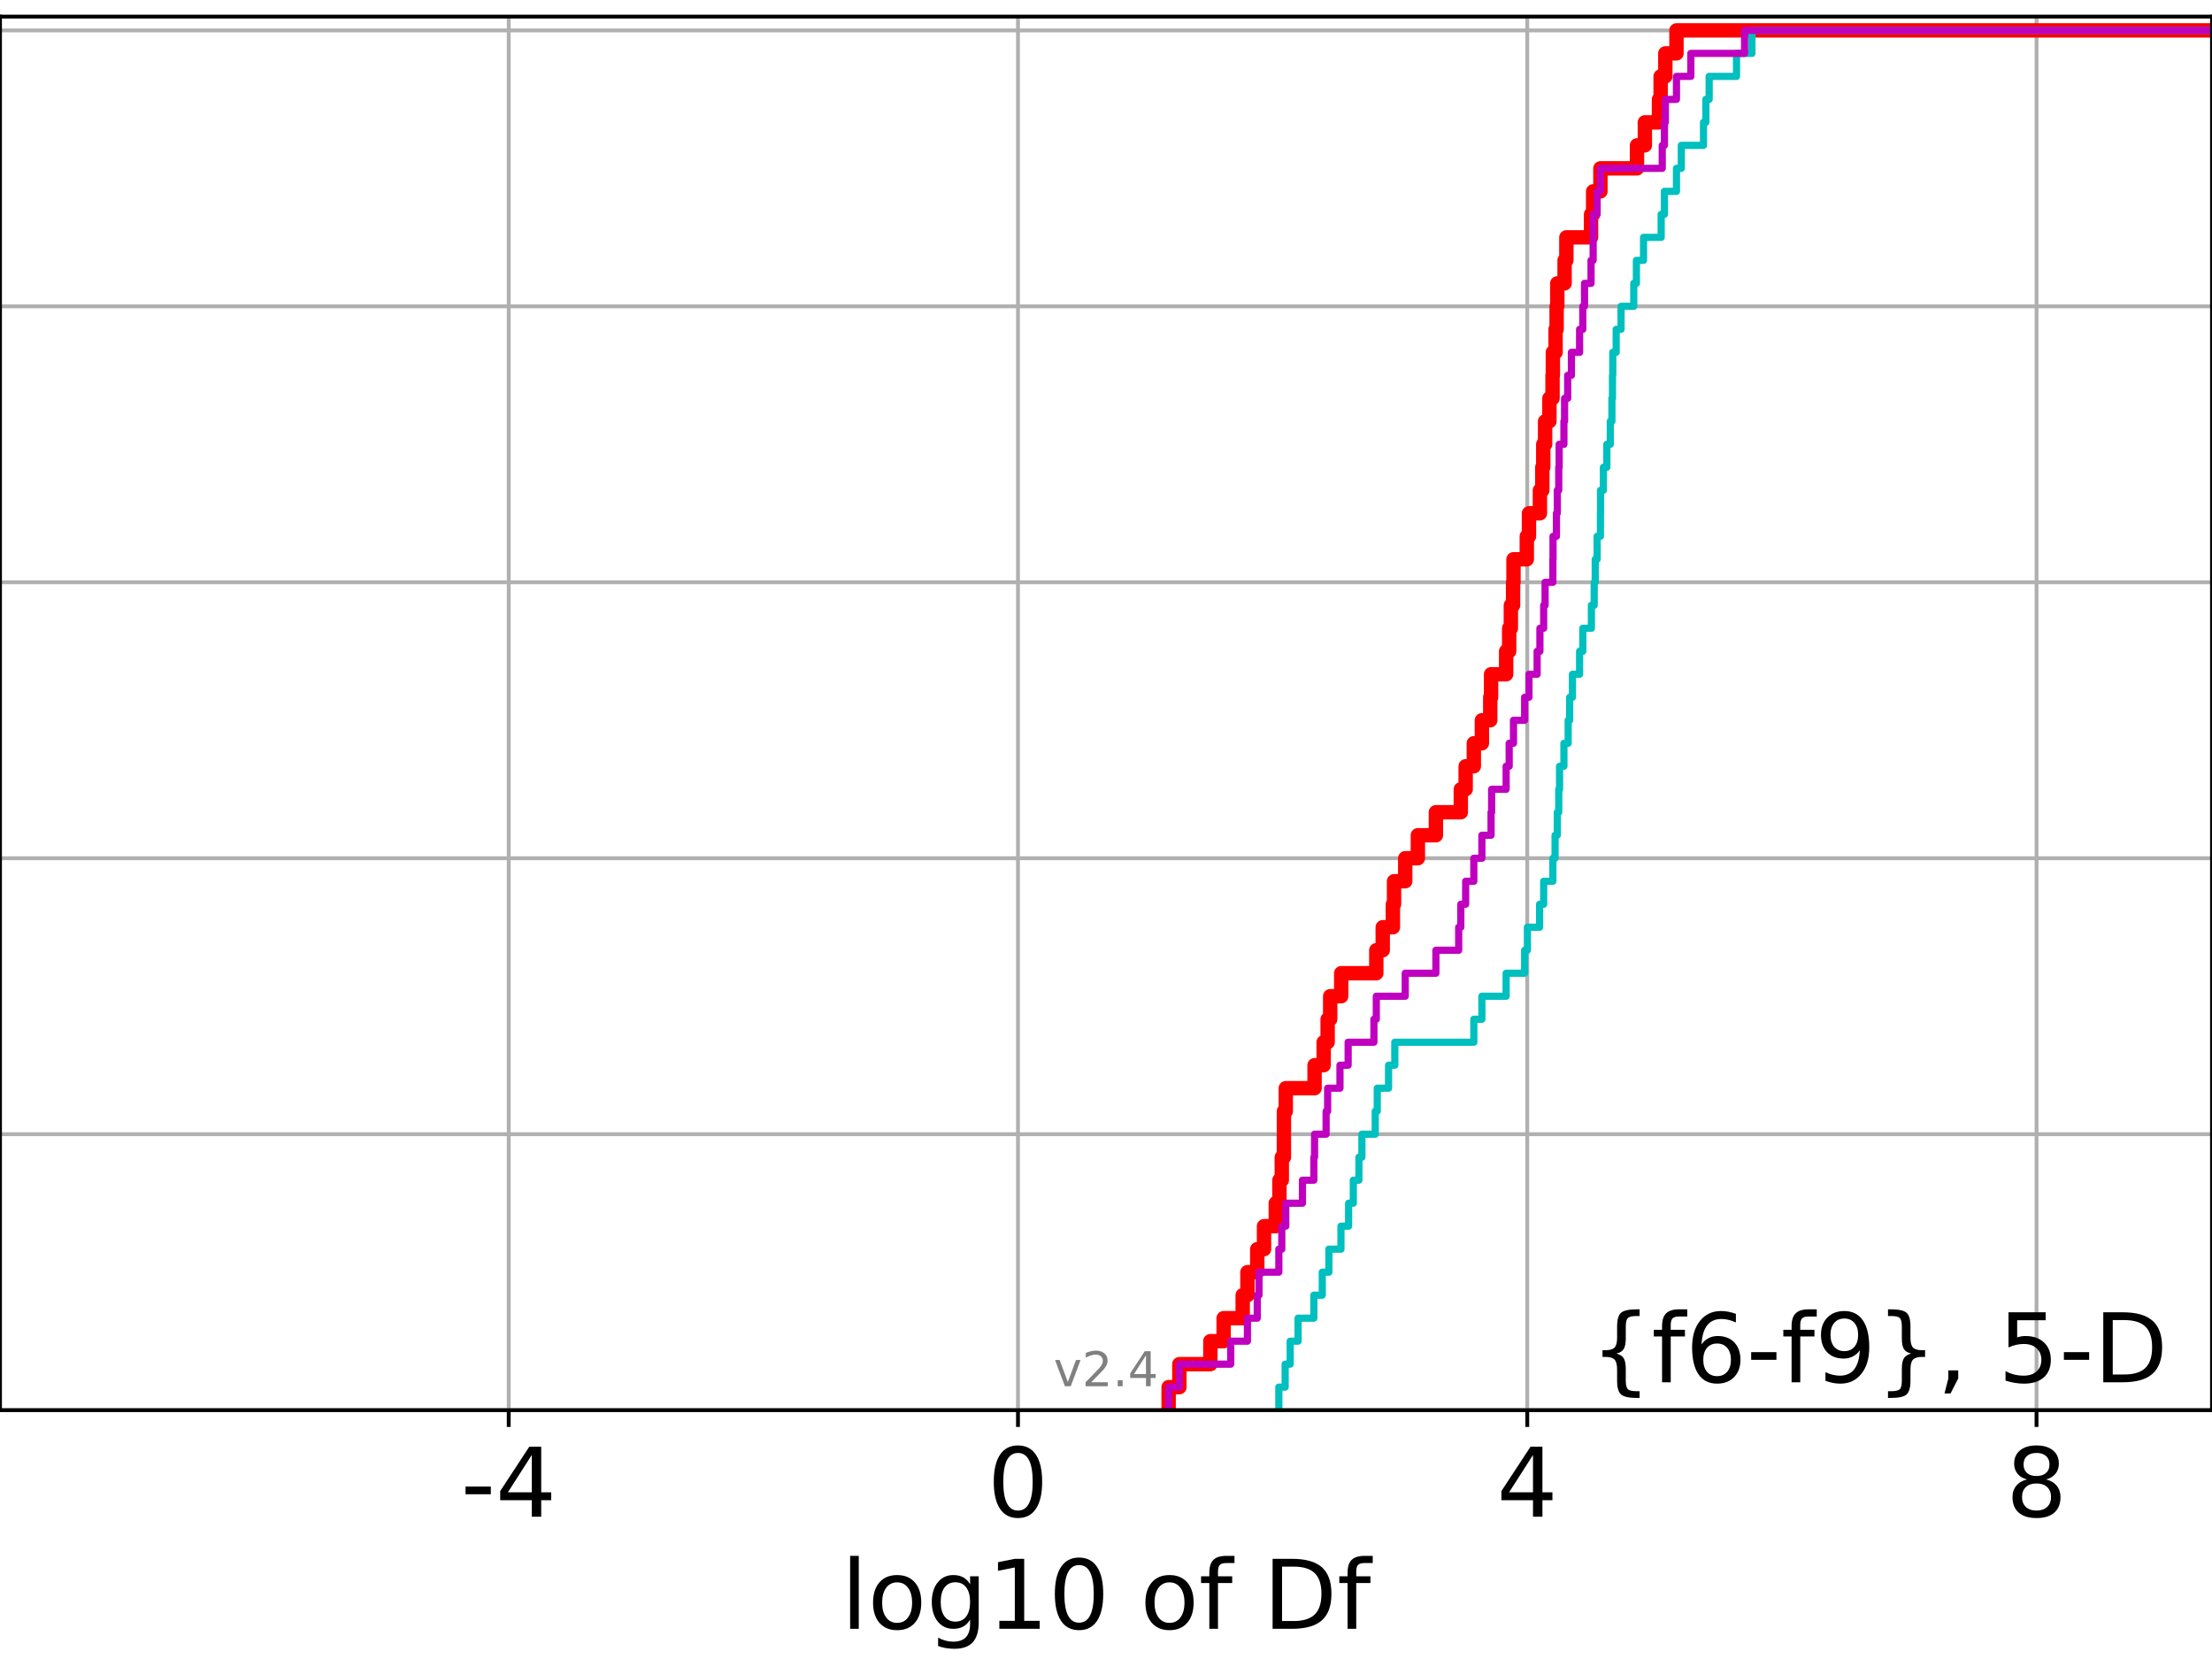 <?xml version="1.0" encoding="utf-8" standalone="no"?>
<!DOCTYPE svg PUBLIC "-//W3C//DTD SVG 1.1//EN"
  "http://www.w3.org/Graphics/SVG/1.1/DTD/svg11.dtd">
<!-- Created with matplotlib (https://matplotlib.org/) -->
<svg height="345.6pt" version="1.1" viewBox="0 0 460.8 345.6" width="460.8pt" xmlns="http://www.w3.org/2000/svg" xmlns:xlink="http://www.w3.org/1999/xlink">
 <defs>
  <style type="text/css">
*{stroke-linecap:butt;stroke-linejoin:round;}
  </style>
 </defs>
 <g id="figure_1">
  <g id="patch_1">
   <path d="M 0 345.6 
L 460.8 345.6 
L 460.8 0 
L 0 0 
z
" style="fill:#ffffff;"/>
  </g>
  <g id="axes_1">
   <g id="patch_2">
    <path d="M 0 293.76 
L 460.8 293.76 
L 460.8 3.456 
L 0 3.456 
z
" style="fill:#ffffff;"/>
   </g>
   <g id="matplotlib.axis_1">
    <g id="xtick_1">
     <g id="line2d_1">
      <path clip-path="url(#p6764b8b786)" d="M 105.976 293.76 
L 105.976 3.456 
" style="fill:none;stroke:#b0b0b0;stroke-linecap:square;stroke-width:0.8;"/>
     </g>
     <g id="line2d_2">
      <defs>
       <path d="M 0 0 
L 0 3.5 
" id="mbff64893c0" style="stroke:#000000;stroke-width:0.8;"/>
      </defs>
      <g>
       <use style="stroke:#000000;stroke-width:0.8;" x="105.976" xlink:href="#mbff64893c0" y="293.76"/>
      </g>
     </g>
     <g id="text_1">
      <!-- -4 -->
      <defs>
       <path d="M 4.891 31.391 
L 31.203 31.391 
L 31.203 23.391 
L 4.891 23.391 
z
" id="DejaVuSans-45"/>
       <path d="M 37.797 64.312 
L 12.891 25.391 
L 37.797 25.391 
z
M 35.203 72.906 
L 47.609 72.906 
L 47.609 25.391 
L 58.016 25.391 
L 58.016 17.188 
L 47.609 17.188 
L 47.609 0 
L 37.797 0 
L 37.797 17.188 
L 4.891 17.188 
L 4.891 26.703 
z
" id="DejaVuSans-52"/>
      </defs>
      <g transform="translate(96.005 315.957)scale(0.2 -0.2)">
       <use xlink:href="#DejaVuSans-45"/>
       <use x="36.084" xlink:href="#DejaVuSans-52"/>
      </g>
     </g>
    </g>
    <g id="xtick_2">
     <g id="line2d_3">
      <path clip-path="url(#p6764b8b786)" d="M 212.066 293.76 
L 212.066 3.456 
" style="fill:none;stroke:#b0b0b0;stroke-linecap:square;stroke-width:0.8;"/>
     </g>
     <g id="line2d_4">
      <g>
       <use style="stroke:#000000;stroke-width:0.8;" x="212.066" xlink:href="#mbff64893c0" y="293.76"/>
      </g>
     </g>
     <g id="text_2">
      <!-- 0 -->
      <defs>
       <path d="M 31.781 66.406 
Q 24.172 66.406 20.328 58.906 
Q 16.5 51.422 16.5 36.375 
Q 16.5 21.391 20.328 13.891 
Q 24.172 6.391 31.781 6.391 
Q 39.453 6.391 43.281 13.891 
Q 47.125 21.391 47.125 36.375 
Q 47.125 51.422 43.281 58.906 
Q 39.453 66.406 31.781 66.406 
z
M 31.781 74.219 
Q 44.047 74.219 50.516 64.516 
Q 56.984 54.828 56.984 36.375 
Q 56.984 17.969 50.516 8.266 
Q 44.047 -1.422 31.781 -1.422 
Q 19.531 -1.422 13.062 8.266 
Q 6.594 17.969 6.594 36.375 
Q 6.594 54.828 13.062 64.516 
Q 19.531 74.219 31.781 74.219 
z
" id="DejaVuSans-48"/>
      </defs>
      <g transform="translate(205.704 315.957)scale(0.2 -0.2)">
       <use xlink:href="#DejaVuSans-48"/>
      </g>
     </g>
    </g>
    <g id="xtick_3">
     <g id="line2d_5">
      <path clip-path="url(#p6764b8b786)" d="M 318.156 293.76 
L 318.156 3.456 
" style="fill:none;stroke:#b0b0b0;stroke-linecap:square;stroke-width:0.8;"/>
     </g>
     <g id="line2d_6">
      <g>
       <use style="stroke:#000000;stroke-width:0.8;" x="318.156" xlink:href="#mbff64893c0" y="293.76"/>
      </g>
     </g>
     <g id="text_3">
      <!-- 4 -->
      <g transform="translate(311.794 315.957)scale(0.2 -0.2)">
       <use xlink:href="#DejaVuSans-52"/>
      </g>
     </g>
    </g>
    <g id="xtick_4">
     <g id="line2d_7">
      <path clip-path="url(#p6764b8b786)" d="M 424.247 293.76 
L 424.247 3.456 
" style="fill:none;stroke:#b0b0b0;stroke-linecap:square;stroke-width:0.8;"/>
     </g>
     <g id="line2d_8">
      <g>
       <use style="stroke:#000000;stroke-width:0.8;" x="424.247" xlink:href="#mbff64893c0" y="293.76"/>
      </g>
     </g>
     <g id="text_4">
      <!-- 8 -->
      <defs>
       <path d="M 31.781 34.625 
Q 24.75 34.625 20.719 30.859 
Q 16.703 27.094 16.703 20.516 
Q 16.703 13.922 20.719 10.156 
Q 24.75 6.391 31.781 6.391 
Q 38.812 6.391 42.859 10.172 
Q 46.922 13.969 46.922 20.516 
Q 46.922 27.094 42.891 30.859 
Q 38.875 34.625 31.781 34.625 
z
M 21.922 38.812 
Q 15.578 40.375 12.031 44.719 
Q 8.5 49.078 8.5 55.328 
Q 8.5 64.062 14.719 69.141 
Q 20.953 74.219 31.781 74.219 
Q 42.672 74.219 48.875 69.141 
Q 55.078 64.062 55.078 55.328 
Q 55.078 49.078 51.531 44.719 
Q 48 40.375 41.703 38.812 
Q 48.828 37.156 52.797 32.312 
Q 56.781 27.484 56.781 20.516 
Q 56.781 9.906 50.312 4.234 
Q 43.844 -1.422 31.781 -1.422 
Q 19.734 -1.422 13.25 4.234 
Q 6.781 9.906 6.781 20.516 
Q 6.781 27.484 10.781 32.312 
Q 14.797 37.156 21.922 38.812 
z
M 18.312 54.391 
Q 18.312 48.734 21.844 45.562 
Q 25.391 42.391 31.781 42.391 
Q 38.141 42.391 41.719 45.562 
Q 45.312 48.734 45.312 54.391 
Q 45.312 60.062 41.719 63.234 
Q 38.141 66.406 31.781 66.406 
Q 25.391 66.406 21.844 63.234 
Q 18.312 60.062 18.312 54.391 
z
" id="DejaVuSans-56"/>
      </defs>
      <g transform="translate(417.884 315.957)scale(0.2 -0.2)">
       <use xlink:href="#DejaVuSans-56"/>
      </g>
     </g>
    </g>
    <g id="text_5">
     <!-- log10 of Df -->
     <defs>
      <path d="M 9.422 75.984 
L 18.406 75.984 
L 18.406 0 
L 9.422 0 
z
" id="DejaVuSans-108"/>
      <path d="M 30.609 48.391 
Q 23.391 48.391 19.188 42.75 
Q 14.984 37.109 14.984 27.297 
Q 14.984 17.484 19.156 11.844 
Q 23.344 6.203 30.609 6.203 
Q 37.797 6.203 41.984 11.859 
Q 46.188 17.531 46.188 27.297 
Q 46.188 37.016 41.984 42.703 
Q 37.797 48.391 30.609 48.391 
z
M 30.609 56 
Q 42.328 56 49.016 48.375 
Q 55.719 40.766 55.719 27.297 
Q 55.719 13.875 49.016 6.219 
Q 42.328 -1.422 30.609 -1.422 
Q 18.844 -1.422 12.172 6.219 
Q 5.516 13.875 5.516 27.297 
Q 5.516 40.766 12.172 48.375 
Q 18.844 56 30.609 56 
z
" id="DejaVuSans-111"/>
      <path d="M 45.406 27.984 
Q 45.406 37.75 41.375 43.109 
Q 37.359 48.484 30.078 48.484 
Q 22.859 48.484 18.828 43.109 
Q 14.797 37.75 14.797 27.984 
Q 14.797 18.266 18.828 12.891 
Q 22.859 7.516 30.078 7.516 
Q 37.359 7.516 41.375 12.891 
Q 45.406 18.266 45.406 27.984 
z
M 54.391 6.781 
Q 54.391 -7.172 48.188 -13.984 
Q 42 -20.797 29.203 -20.797 
Q 24.469 -20.797 20.266 -20.094 
Q 16.062 -19.391 12.109 -17.922 
L 12.109 -9.188 
Q 16.062 -11.328 19.922 -12.344 
Q 23.781 -13.375 27.781 -13.375 
Q 36.625 -13.375 41.016 -8.766 
Q 45.406 -4.156 45.406 5.172 
L 45.406 9.625 
Q 42.625 4.781 38.281 2.391 
Q 33.938 0 27.875 0 
Q 17.828 0 11.672 7.656 
Q 5.516 15.328 5.516 27.984 
Q 5.516 40.672 11.672 48.328 
Q 17.828 56 27.875 56 
Q 33.938 56 38.281 53.609 
Q 42.625 51.219 45.406 46.391 
L 45.406 54.688 
L 54.391 54.688 
z
" id="DejaVuSans-103"/>
      <path d="M 12.406 8.297 
L 28.516 8.297 
L 28.516 63.922 
L 10.984 60.406 
L 10.984 69.391 
L 28.422 72.906 
L 38.281 72.906 
L 38.281 8.297 
L 54.391 8.297 
L 54.391 0 
L 12.406 0 
z
" id="DejaVuSans-49"/>
      <path id="DejaVuSans-32"/>
      <path d="M 37.109 75.984 
L 37.109 68.5 
L 28.516 68.5 
Q 23.688 68.5 21.797 66.547 
Q 19.922 64.594 19.922 59.516 
L 19.922 54.688 
L 34.719 54.688 
L 34.719 47.703 
L 19.922 47.703 
L 19.922 0 
L 10.891 0 
L 10.891 47.703 
L 2.297 47.703 
L 2.297 54.688 
L 10.891 54.688 
L 10.891 58.5 
Q 10.891 67.625 15.141 71.797 
Q 19.391 75.984 28.609 75.984 
z
" id="DejaVuSans-102"/>
      <path d="M 19.672 64.797 
L 19.672 8.109 
L 31.594 8.109 
Q 46.688 8.109 53.688 14.938 
Q 60.688 21.781 60.688 36.531 
Q 60.688 51.172 53.688 57.984 
Q 46.688 64.797 31.594 64.797 
z
M 9.812 72.906 
L 30.078 72.906 
Q 51.266 72.906 61.172 64.094 
Q 71.094 55.281 71.094 36.531 
Q 71.094 17.672 61.125 8.828 
Q 51.172 0 30.078 0 
L 9.812 0 
z
" id="DejaVuSans-68"/>
     </defs>
     <g transform="translate(175.214 339.313)scale(0.2 -0.2)">
      <use xlink:href="#DejaVuSans-108"/>
      <use x="27.783" xlink:href="#DejaVuSans-111"/>
      <use x="88.965" xlink:href="#DejaVuSans-103"/>
      <use x="152.441" xlink:href="#DejaVuSans-49"/>
      <use x="216.064" xlink:href="#DejaVuSans-48"/>
      <use x="279.688" xlink:href="#DejaVuSans-32"/>
      <use x="311.475" xlink:href="#DejaVuSans-111"/>
      <use x="372.656" xlink:href="#DejaVuSans-102"/>
      <use x="407.861" xlink:href="#DejaVuSans-32"/>
      <use x="439.648" xlink:href="#DejaVuSans-68"/>
      <use x="516.65" xlink:href="#DejaVuSans-102"/>
     </g>
    </g>
   </g>
   <g id="matplotlib.axis_2">
    <g id="ytick_1">
     <g id="line2d_9">
      <path clip-path="url(#p6764b8b786)" d="M 0 293.76 
L 460.8 293.76 
" style="fill:none;stroke:#b0b0b0;stroke-linecap:square;stroke-width:0.8;"/>
     </g>
     <g id="line2d_10">
      <defs>
       <path d="M 0 0 
L -3.5 0 
" id="m0895b0944f" style="stroke:#000000;stroke-width:0.8;"/>
      </defs>
      <g>
       <use style="stroke:#000000;stroke-width:0.8;" x="0" xlink:href="#m0895b0944f" y="293.76"/>
      </g>
     </g>
    </g>
    <g id="ytick_2">
     <g id="line2d_11">
      <path clip-path="url(#p6764b8b786)" d="M 0 236.274 
L 460.8 236.274 
" style="fill:none;stroke:#b0b0b0;stroke-linecap:square;stroke-width:0.8;"/>
     </g>
     <g id="line2d_12">
      <g>
       <use style="stroke:#000000;stroke-width:0.8;" x="0" xlink:href="#m0895b0944f" y="236.274"/>
      </g>
     </g>
    </g>
    <g id="ytick_3">
     <g id="line2d_13">
      <path clip-path="url(#p6764b8b786)" d="M 0 178.788 
L 460.8 178.788 
" style="fill:none;stroke:#b0b0b0;stroke-linecap:square;stroke-width:0.8;"/>
     </g>
     <g id="line2d_14">
      <g>
       <use style="stroke:#000000;stroke-width:0.8;" x="0" xlink:href="#m0895b0944f" y="178.788"/>
      </g>
     </g>
    </g>
    <g id="ytick_4">
     <g id="line2d_15">
      <path clip-path="url(#p6764b8b786)" d="M 0 121.302 
L 460.8 121.302 
" style="fill:none;stroke:#b0b0b0;stroke-linecap:square;stroke-width:0.8;"/>
     </g>
     <g id="line2d_16">
      <g>
       <use style="stroke:#000000;stroke-width:0.8;" x="0" xlink:href="#m0895b0944f" y="121.302"/>
      </g>
     </g>
    </g>
    <g id="ytick_5">
     <g id="line2d_17">
      <path clip-path="url(#p6764b8b786)" d="M 0 63.816 
L 460.8 63.816 
" style="fill:none;stroke:#b0b0b0;stroke-linecap:square;stroke-width:0.8;"/>
     </g>
     <g id="line2d_18">
      <g>
       <use style="stroke:#000000;stroke-width:0.8;" x="0" xlink:href="#m0895b0944f" y="63.816"/>
      </g>
     </g>
    </g>
    <g id="ytick_6">
     <g id="line2d_19">
      <path clip-path="url(#p6764b8b786)" d="M 0 6.33 
L 460.8 6.33 
" style="fill:none;stroke:#b0b0b0;stroke-linecap:square;stroke-width:0.8;"/>
     </g>
     <g id="line2d_20">
      <g>
       <use style="stroke:#000000;stroke-width:0.8;" x="0" xlink:href="#m0895b0944f" y="6.33"/>
      </g>
     </g>
    </g>
   </g>
   <g id="line2d_21">
    <path clip-path="url(#p6764b8b786)" d="M 243.447 293.76 
L 243.447 288.97 
L 245.685 288.97 
L 245.685 284.179 
L 252.141 284.179 
L 252.141 279.389 
L 254.905 279.389 
L 254.905 274.598 
L 258.877 274.598 
L 258.877 269.808 
L 259.863 269.808 
L 259.863 265.017 
L 261.907 265.017 
L 261.907 260.227 
L 263.32 260.227 
L 263.32 255.436 
L 265.768 255.436 
L 265.768 250.646 
L 266.526 250.646 
L 266.526 245.855 
L 267.021 245.855 
L 267.021 241.065 
L 267.46 241.065 
L 267.46 236.274 
L 267.467 236.274 
L 267.467 231.484 
L 267.854 231.484 
L 267.854 226.693 
L 273.848 226.693 
L 273.848 221.903 
L 275.744 221.903 
L 275.744 217.112 
L 276.572 217.112 
L 276.572 212.322 
L 277.103 212.322 
L 277.103 207.531 
L 279.397 207.531 
L 279.397 202.741 
L 286.709 202.741 
L 286.709 197.95 
L 288.049 197.95 
L 288.049 193.16 
L 290.166 193.16 
L 290.166 188.369 
L 290.405 188.369 
L 290.405 183.579 
L 292.734 183.579 
L 292.734 178.788 
L 295.367 178.788 
L 295.367 173.998 
L 299.124 173.998 
L 299.124 169.207 
L 304.315 169.207 
L 304.315 164.417 
L 305.325 164.417 
L 305.325 159.626 
L 307.025 159.626 
L 307.025 154.836 
L 308.704 154.836 
L 308.704 150.045 
L 310.446 150.045 
L 310.446 145.255 
L 310.618 145.255 
L 310.618 140.464 
L 313.755 140.464 
L 313.755 135.674 
L 314.389 135.674 
L 314.389 130.883 
L 314.74 130.883 
L 314.74 126.093 
L 315.204 126.093 
L 315.204 121.302 
L 315.289 121.302 
L 315.289 116.512 
L 318.062 116.512 
L 318.062 111.721 
L 318.511 111.721 
L 318.511 106.931 
L 320.792 106.931 
L 320.792 102.14 
L 321.292 102.14 
L 321.292 97.35 
L 321.489 97.35 
L 321.489 92.559 
L 321.873 92.559 
L 321.873 87.769 
L 322.773 87.769 
L 322.773 82.978 
L 323.422 82.978 
L 323.422 78.188 
L 323.492 78.188 
L 323.492 73.397 
L 324.054 73.397 
L 324.054 68.607 
L 324.274 68.607 
L 324.274 63.816 
L 324.414 63.816 
L 324.414 59.026 
L 325.934 59.026 
L 325.934 54.235 
L 326.303 54.235 
L 326.303 49.445 
L 331.444 49.445 
L 331.444 44.654 
L 331.882 44.654 
L 331.882 39.864 
L 333.398 39.864 
L 333.398 35.073 
L 341.014 35.073 
L 341.014 30.283 
L 342.656 30.283 
L 342.656 25.492 
L 345.598 25.492 
L 345.598 20.702 
L 345.94 20.702 
L 345.94 15.911 
L 346.918 15.911 
L 346.918 11.121 
L 349.24 11.121 
L 349.24 6.33 
L 349.24 6.33 
L 349.24 6.33 
L 460.8 6.33 
" style="fill:none;stroke:#ff0000;stroke-linecap:square;stroke-width:3;"/>
   </g>
   <g id="line2d_22">
    <path clip-path="url(#p6764b8b786)" d="M 266.407 293.76 
L 266.407 288.97 
L 267.72 288.97 
L 267.72 284.179 
L 268.768 284.179 
L 268.768 279.389 
L 270.412 279.389 
L 270.412 274.598 
L 273.699 274.598 
L 273.699 269.808 
L 275.45 269.808 
L 275.45 265.017 
L 276.829 265.017 
L 276.829 260.227 
L 279.343 260.227 
L 279.343 255.436 
L 280.94 255.436 
L 280.94 250.646 
L 281.919 250.646 
L 281.919 245.855 
L 283.086 245.855 
L 283.086 241.065 
L 283.71 241.065 
L 283.71 236.274 
L 286.486 236.274 
L 286.486 231.484 
L 286.91 231.484 
L 286.91 226.693 
L 289.263 226.693 
L 289.263 221.903 
L 290.565 221.903 
L 290.565 217.112 
L 307.025 217.112 
L 307.025 212.322 
L 308.704 212.322 
L 308.704 207.531 
L 313.755 207.531 
L 313.755 202.741 
L 317.611 202.741 
L 317.611 197.95 
L 318.186 197.95 
L 318.186 193.16 
L 320.729 193.16 
L 320.729 188.369 
L 321.574 188.369 
L 321.574 183.579 
L 323.492 183.579 
L 323.492 178.788 
L 323.95 178.788 
L 323.95 173.998 
L 324.414 173.998 
L 324.414 169.207 
L 324.715 169.207 
L 324.715 164.417 
L 324.885 164.417 
L 324.885 159.626 
L 325.792 159.626 
L 325.792 154.836 
L 326.677 154.836 
L 326.677 150.045 
L 326.994 150.045 
L 326.994 145.255 
L 327.571 145.255 
L 327.571 140.464 
L 329.057 140.464 
L 329.057 135.674 
L 329.727 135.674 
L 329.727 130.883 
L 331.52 130.883 
L 331.52 126.093 
L 332.099 126.093 
L 332.099 121.302 
L 332.313 121.302 
L 332.313 116.512 
L 332.709 116.512 
L 332.709 111.721 
L 333.398 111.721 
L 333.398 106.931 
L 333.422 106.931 
L 333.422 102.14 
L 334.017 102.14 
L 334.017 97.35 
L 334.737 97.35 
L 334.737 92.559 
L 335.455 92.559 
L 335.455 87.769 
L 335.791 87.769 
L 335.791 82.978 
L 335.91 82.978 
L 335.91 78.188 
L 335.969 78.188 
L 335.969 73.397 
L 336.681 73.397 
L 336.681 68.607 
L 337.692 68.607 
L 337.692 63.816 
L 340.343 63.816 
L 340.343 59.026 
L 340.893 59.026 
L 340.893 54.235 
L 342.377 54.235 
L 342.377 49.445 
L 346.051 49.445 
L 346.051 44.654 
L 346.734 44.654 
L 346.734 39.864 
L 349.24 39.864 
L 349.24 35.073 
L 350.246 35.073 
L 350.246 30.283 
L 354.87 30.283 
L 354.87 25.492 
L 355.364 25.492 
L 355.364 20.702 
L 356.049 20.702 
L 356.049 15.911 
L 361.751 15.911 
L 361.751 11.121 
L 364.953 11.121 
L 364.953 6.33 
L 364.953 6.33 
L 364.953 6.33 
L 460.8 6.33 
" style="fill:none;stroke:#00bfbf;stroke-linecap:square;stroke-width:1.5;"/>
   </g>
   <g id="line2d_23">
    <path clip-path="url(#p6764b8b786)" d="M 243.447 293.76 
L 243.447 288.97 
L 245.685 288.97 
L 245.685 284.179 
L 256.385 284.179 
L 256.385 279.389 
L 259.863 279.389 
L 259.863 274.598 
L 261.907 274.598 
L 261.907 269.808 
L 262.271 269.808 
L 262.271 265.017 
L 266.407 265.017 
L 266.407 260.227 
L 267.021 260.227 
L 267.021 255.436 
L 267.854 255.436 
L 267.854 250.646 
L 271.325 250.646 
L 271.325 245.855 
L 273.699 245.855 
L 273.699 241.065 
L 273.848 241.065 
L 273.848 236.274 
L 276.254 236.274 
L 276.254 231.484 
L 276.572 231.484 
L 276.572 226.693 
L 279.14 226.693 
L 279.14 221.903 
L 280.841 221.903 
L 280.841 217.112 
L 286.21 217.112 
L 286.21 212.322 
L 286.709 212.322 
L 286.709 207.531 
L 292.734 207.531 
L 292.734 202.741 
L 299.124 202.741 
L 299.124 197.95 
L 303.872 197.95 
L 303.872 193.16 
L 304.315 193.16 
L 304.315 188.369 
L 305.325 188.369 
L 305.325 183.579 
L 307.025 183.579 
L 307.025 178.788 
L 308.704 178.788 
L 308.704 173.998 
L 310.618 173.998 
L 310.618 169.207 
L 310.737 169.207 
L 310.737 164.417 
L 313.755 164.417 
L 313.755 159.626 
L 314.389 159.626 
L 314.389 154.836 
L 315.289 154.836 
L 315.289 150.045 
L 317.611 150.045 
L 317.611 145.255 
L 318.511 145.255 
L 318.511 140.464 
L 320.211 140.464 
L 320.211 135.674 
L 320.792 135.674 
L 320.792 130.883 
L 321.574 130.883 
L 321.574 126.093 
L 321.873 126.093 
L 321.873 121.302 
L 323.492 121.302 
L 323.492 116.512 
L 323.524 116.512 
L 323.524 111.721 
L 324.237 111.721 
L 324.237 106.931 
L 324.414 106.931 
L 324.414 102.14 
L 324.715 102.14 
L 324.715 97.35 
L 324.799 97.35 
L 324.799 92.559 
L 325.792 92.559 
L 325.792 87.769 
L 325.934 87.769 
L 325.934 82.978 
L 326.574 82.978 
L 326.574 78.188 
L 327.353 78.188 
L 327.353 73.397 
L 329.057 73.397 
L 329.057 68.607 
L 329.727 68.607 
L 329.727 63.816 
L 330.085 63.816 
L 330.085 59.026 
L 331.444 59.026 
L 331.444 54.235 
L 331.882 54.235 
L 331.882 49.445 
L 331.896 49.445 
L 331.896 44.654 
L 332.709 44.654 
L 332.709 39.864 
L 333.398 39.864 
L 333.398 35.073 
L 346.276 35.073 
L 346.276 30.283 
L 346.734 30.283 
L 346.734 25.492 
L 346.918 25.492 
L 346.918 20.702 
L 349.24 20.702 
L 349.24 15.911 
L 352.235 15.911 
L 352.235 11.121 
L 363.424 11.121 
L 363.424 6.33 
L 363.424 6.33 
L 363.424 6.33 
L 460.8 6.33 
" style="fill:none;stroke:#bf00bf;stroke-linecap:square;stroke-width:1.5;"/>
   </g>
   <g id="patch_3">
    <path d="M 0 293.76 
L 0 3.456 
" style="fill:none;stroke:#000000;stroke-linecap:square;stroke-linejoin:miter;stroke-width:0.8;"/>
   </g>
   <g id="patch_4">
    <path d="M 460.8 293.76 
L 460.8 3.456 
" style="fill:none;stroke:#000000;stroke-linecap:square;stroke-linejoin:miter;stroke-width:0.8;"/>
   </g>
   <g id="patch_5">
    <path d="M 0 293.76 
L 460.8 293.76 
" style="fill:none;stroke:#000000;stroke-linecap:square;stroke-linejoin:miter;stroke-width:0.8;"/>
   </g>
   <g id="patch_6">
    <path d="M 0 3.456 
L 460.8 3.456 
" style="fill:none;stroke:#000000;stroke-linecap:square;stroke-linejoin:miter;stroke-width:0.8;"/>
   </g>
   <g id="text_6">
    <!-- {f6-f9}, 5-D -->
    <defs>
     <path d="M 51.125 -9.281 
L 51.125 -16.312 
L 48.094 -16.312 
Q 35.938 -16.312 31.812 -12.688 
Q 27.688 -9.078 27.688 1.703 
L 27.688 13.375 
Q 27.688 20.75 25.047 23.578 
Q 22.406 26.422 15.484 26.422 
L 12.5 26.422 
L 12.5 33.406 
L 15.484 33.406 
Q 22.469 33.406 25.078 36.203 
Q 27.688 39.016 27.688 46.297 
L 27.688 58.016 
Q 27.688 68.797 31.812 72.391 
Q 35.938 75.984 48.094 75.984 
L 51.125 75.984 
L 51.125 69 
L 47.797 69 
Q 40.922 69 38.812 66.844 
Q 36.719 64.703 36.719 57.812 
L 36.719 45.703 
Q 36.719 38.031 34.5 34.562 
Q 32.281 31.109 26.906 29.891 
Q 32.328 28.562 34.516 25.094 
Q 36.719 21.625 36.719 14.016 
L 36.719 1.906 
Q 36.719 -4.984 38.812 -7.125 
Q 40.922 -9.281 47.797 -9.281 
z
" id="DejaVuSans-123"/>
     <path d="M 33.016 40.375 
Q 26.375 40.375 22.484 35.828 
Q 18.609 31.297 18.609 23.391 
Q 18.609 15.531 22.484 10.953 
Q 26.375 6.391 33.016 6.391 
Q 39.656 6.391 43.531 10.953 
Q 47.406 15.531 47.406 23.391 
Q 47.406 31.297 43.531 35.828 
Q 39.656 40.375 33.016 40.375 
z
M 52.594 71.297 
L 52.594 62.312 
Q 48.875 64.062 45.094 64.984 
Q 41.312 65.922 37.594 65.922 
Q 27.828 65.922 22.672 59.328 
Q 17.531 52.734 16.797 39.406 
Q 19.672 43.656 24.016 45.922 
Q 28.375 48.188 33.594 48.188 
Q 44.578 48.188 50.953 41.516 
Q 57.328 34.859 57.328 23.391 
Q 57.328 12.156 50.688 5.359 
Q 44.047 -1.422 33.016 -1.422 
Q 20.359 -1.422 13.672 8.266 
Q 6.984 17.969 6.984 36.375 
Q 6.984 53.656 15.188 63.938 
Q 23.391 74.219 37.203 74.219 
Q 40.922 74.219 44.703 73.484 
Q 48.484 72.75 52.594 71.297 
z
" id="DejaVuSans-54"/>
     <path d="M 10.984 1.516 
L 10.984 10.5 
Q 14.703 8.734 18.5 7.812 
Q 22.312 6.891 25.984 6.891 
Q 35.75 6.891 40.891 13.453 
Q 46.047 20.016 46.781 33.406 
Q 43.953 29.203 39.594 26.953 
Q 35.25 24.703 29.984 24.703 
Q 19.047 24.703 12.672 31.312 
Q 6.297 37.938 6.297 49.422 
Q 6.297 60.641 12.938 67.422 
Q 19.578 74.219 30.609 74.219 
Q 43.266 74.219 49.922 64.516 
Q 56.594 54.828 56.594 36.375 
Q 56.594 19.141 48.406 8.859 
Q 40.234 -1.422 26.422 -1.422 
Q 22.703 -1.422 18.891 -0.688 
Q 15.094 0.047 10.984 1.516 
z
M 30.609 32.422 
Q 37.25 32.422 41.125 36.953 
Q 45.016 41.5 45.016 49.422 
Q 45.016 57.281 41.125 61.844 
Q 37.25 66.406 30.609 66.406 
Q 23.969 66.406 20.094 61.844 
Q 16.219 57.281 16.219 49.422 
Q 16.219 41.5 20.094 36.953 
Q 23.969 32.422 30.609 32.422 
z
" id="DejaVuSans-57"/>
     <path d="M 12.5 -9.281 
L 15.922 -9.281 
Q 22.75 -9.281 24.828 -7.172 
Q 26.906 -5.078 26.906 1.906 
L 26.906 14.016 
Q 26.906 21.625 29.094 25.094 
Q 31.297 28.562 36.719 29.891 
Q 31.297 31.109 29.094 34.562 
Q 26.906 38.031 26.906 45.703 
L 26.906 57.812 
Q 26.906 64.75 24.828 66.875 
Q 22.75 69 15.922 69 
L 12.5 69 
L 12.5 75.984 
L 15.578 75.984 
Q 27.734 75.984 31.812 72.391 
Q 35.891 68.797 35.891 58.016 
L 35.891 46.297 
Q 35.891 39.016 38.516 36.203 
Q 41.156 33.406 48.094 33.406 
L 51.125 33.406 
L 51.125 26.422 
L 48.094 26.422 
Q 41.156 26.422 38.516 23.578 
Q 35.891 20.75 35.891 13.375 
L 35.891 1.703 
Q 35.891 -9.078 31.812 -12.688 
Q 27.734 -16.312 15.578 -16.312 
L 12.5 -16.312 
z
" id="DejaVuSans-125"/>
     <path d="M 11.719 12.406 
L 22.016 12.406 
L 22.016 4 
L 14.016 -11.625 
L 7.719 -11.625 
L 11.719 4 
z
" id="DejaVuSans-44"/>
     <path d="M 10.797 72.906 
L 49.516 72.906 
L 49.516 64.594 
L 19.828 64.594 
L 19.828 46.734 
Q 21.969 47.469 24.109 47.828 
Q 26.266 48.188 28.422 48.188 
Q 40.625 48.188 47.75 41.5 
Q 54.891 34.812 54.891 23.391 
Q 54.891 11.625 47.562 5.094 
Q 40.234 -1.422 26.906 -1.422 
Q 22.312 -1.422 17.547 -0.641 
Q 12.797 0.141 7.719 1.703 
L 7.719 11.625 
Q 12.109 9.234 16.797 8.062 
Q 21.484 6.891 26.703 6.891 
Q 35.156 6.891 40.078 11.328 
Q 45.016 15.766 45.016 23.391 
Q 45.016 31 40.078 35.438 
Q 35.156 39.891 26.703 39.891 
Q 22.75 39.891 18.812 39.016 
Q 14.891 38.141 10.797 36.281 
z
" id="DejaVuSans-53"/>
    </defs>
    <g transform="translate(331.334 287.954)scale(0.2 -0.2)">
     <use xlink:href="#DejaVuSans-123"/>
     <use x="63.623" xlink:href="#DejaVuSans-102"/>
     <use x="98.828" xlink:href="#DejaVuSans-54"/>
     <use x="162.451" xlink:href="#DejaVuSans-45"/>
     <use x="198.535" xlink:href="#DejaVuSans-102"/>
     <use x="233.74" xlink:href="#DejaVuSans-57"/>
     <use x="297.363" xlink:href="#DejaVuSans-125"/>
     <use x="360.986" xlink:href="#DejaVuSans-44"/>
     <use x="392.773" xlink:href="#DejaVuSans-32"/>
     <use x="424.561" xlink:href="#DejaVuSans-53"/>
     <use x="488.184" xlink:href="#DejaVuSans-45"/>
     <use x="524.268" xlink:href="#DejaVuSans-68"/>
    </g>
   </g>
   <g id="text_7">
    <!-- v2.4 -->
    <defs>
     <path d="M 2.984 54.688 
L 12.5 54.688 
L 29.594 8.797 
L 46.688 54.688 
L 56.203 54.688 
L 35.688 0 
L 23.484 0 
z
" id="DejaVuSans-118"/>
     <path d="M 19.188 8.297 
L 53.609 8.297 
L 53.609 0 
L 7.328 0 
L 7.328 8.297 
Q 12.938 14.109 22.625 23.891 
Q 32.328 33.688 34.812 36.531 
Q 39.547 41.844 41.422 45.531 
Q 43.312 49.219 43.312 52.781 
Q 43.312 58.594 39.234 62.25 
Q 35.156 65.922 28.609 65.922 
Q 23.969 65.922 18.812 64.312 
Q 13.672 62.703 7.812 59.422 
L 7.812 69.391 
Q 13.766 71.781 18.938 73 
Q 24.125 74.219 28.422 74.219 
Q 39.75 74.219 46.484 68.547 
Q 53.219 62.891 53.219 53.422 
Q 53.219 48.922 51.531 44.891 
Q 49.859 40.875 45.406 35.406 
Q 44.188 33.984 37.641 27.219 
Q 31.109 20.453 19.188 8.297 
z
" id="DejaVuSans-50"/>
     <path d="M 10.688 12.406 
L 21 12.406 
L 21 0 
L 10.688 0 
z
" id="DejaVuSans-46"/>
    </defs>
    <g style="fill:#808080;" transform="translate(219.489 288.777)scale(0.1 -0.1)">
     <use xlink:href="#DejaVuSans-118"/>
     <use x="59.18" xlink:href="#DejaVuSans-50"/>
     <use x="122.803" xlink:href="#DejaVuSans-46"/>
     <use x="154.59" xlink:href="#DejaVuSans-52"/>
    </g>
   </g>
  </g>
 </g>
 <defs>
  <clipPath id="p6764b8b786">
   <rect height="290.304" width="460.8" x="0" y="3.456"/>
  </clipPath>
 </defs>
</svg>
